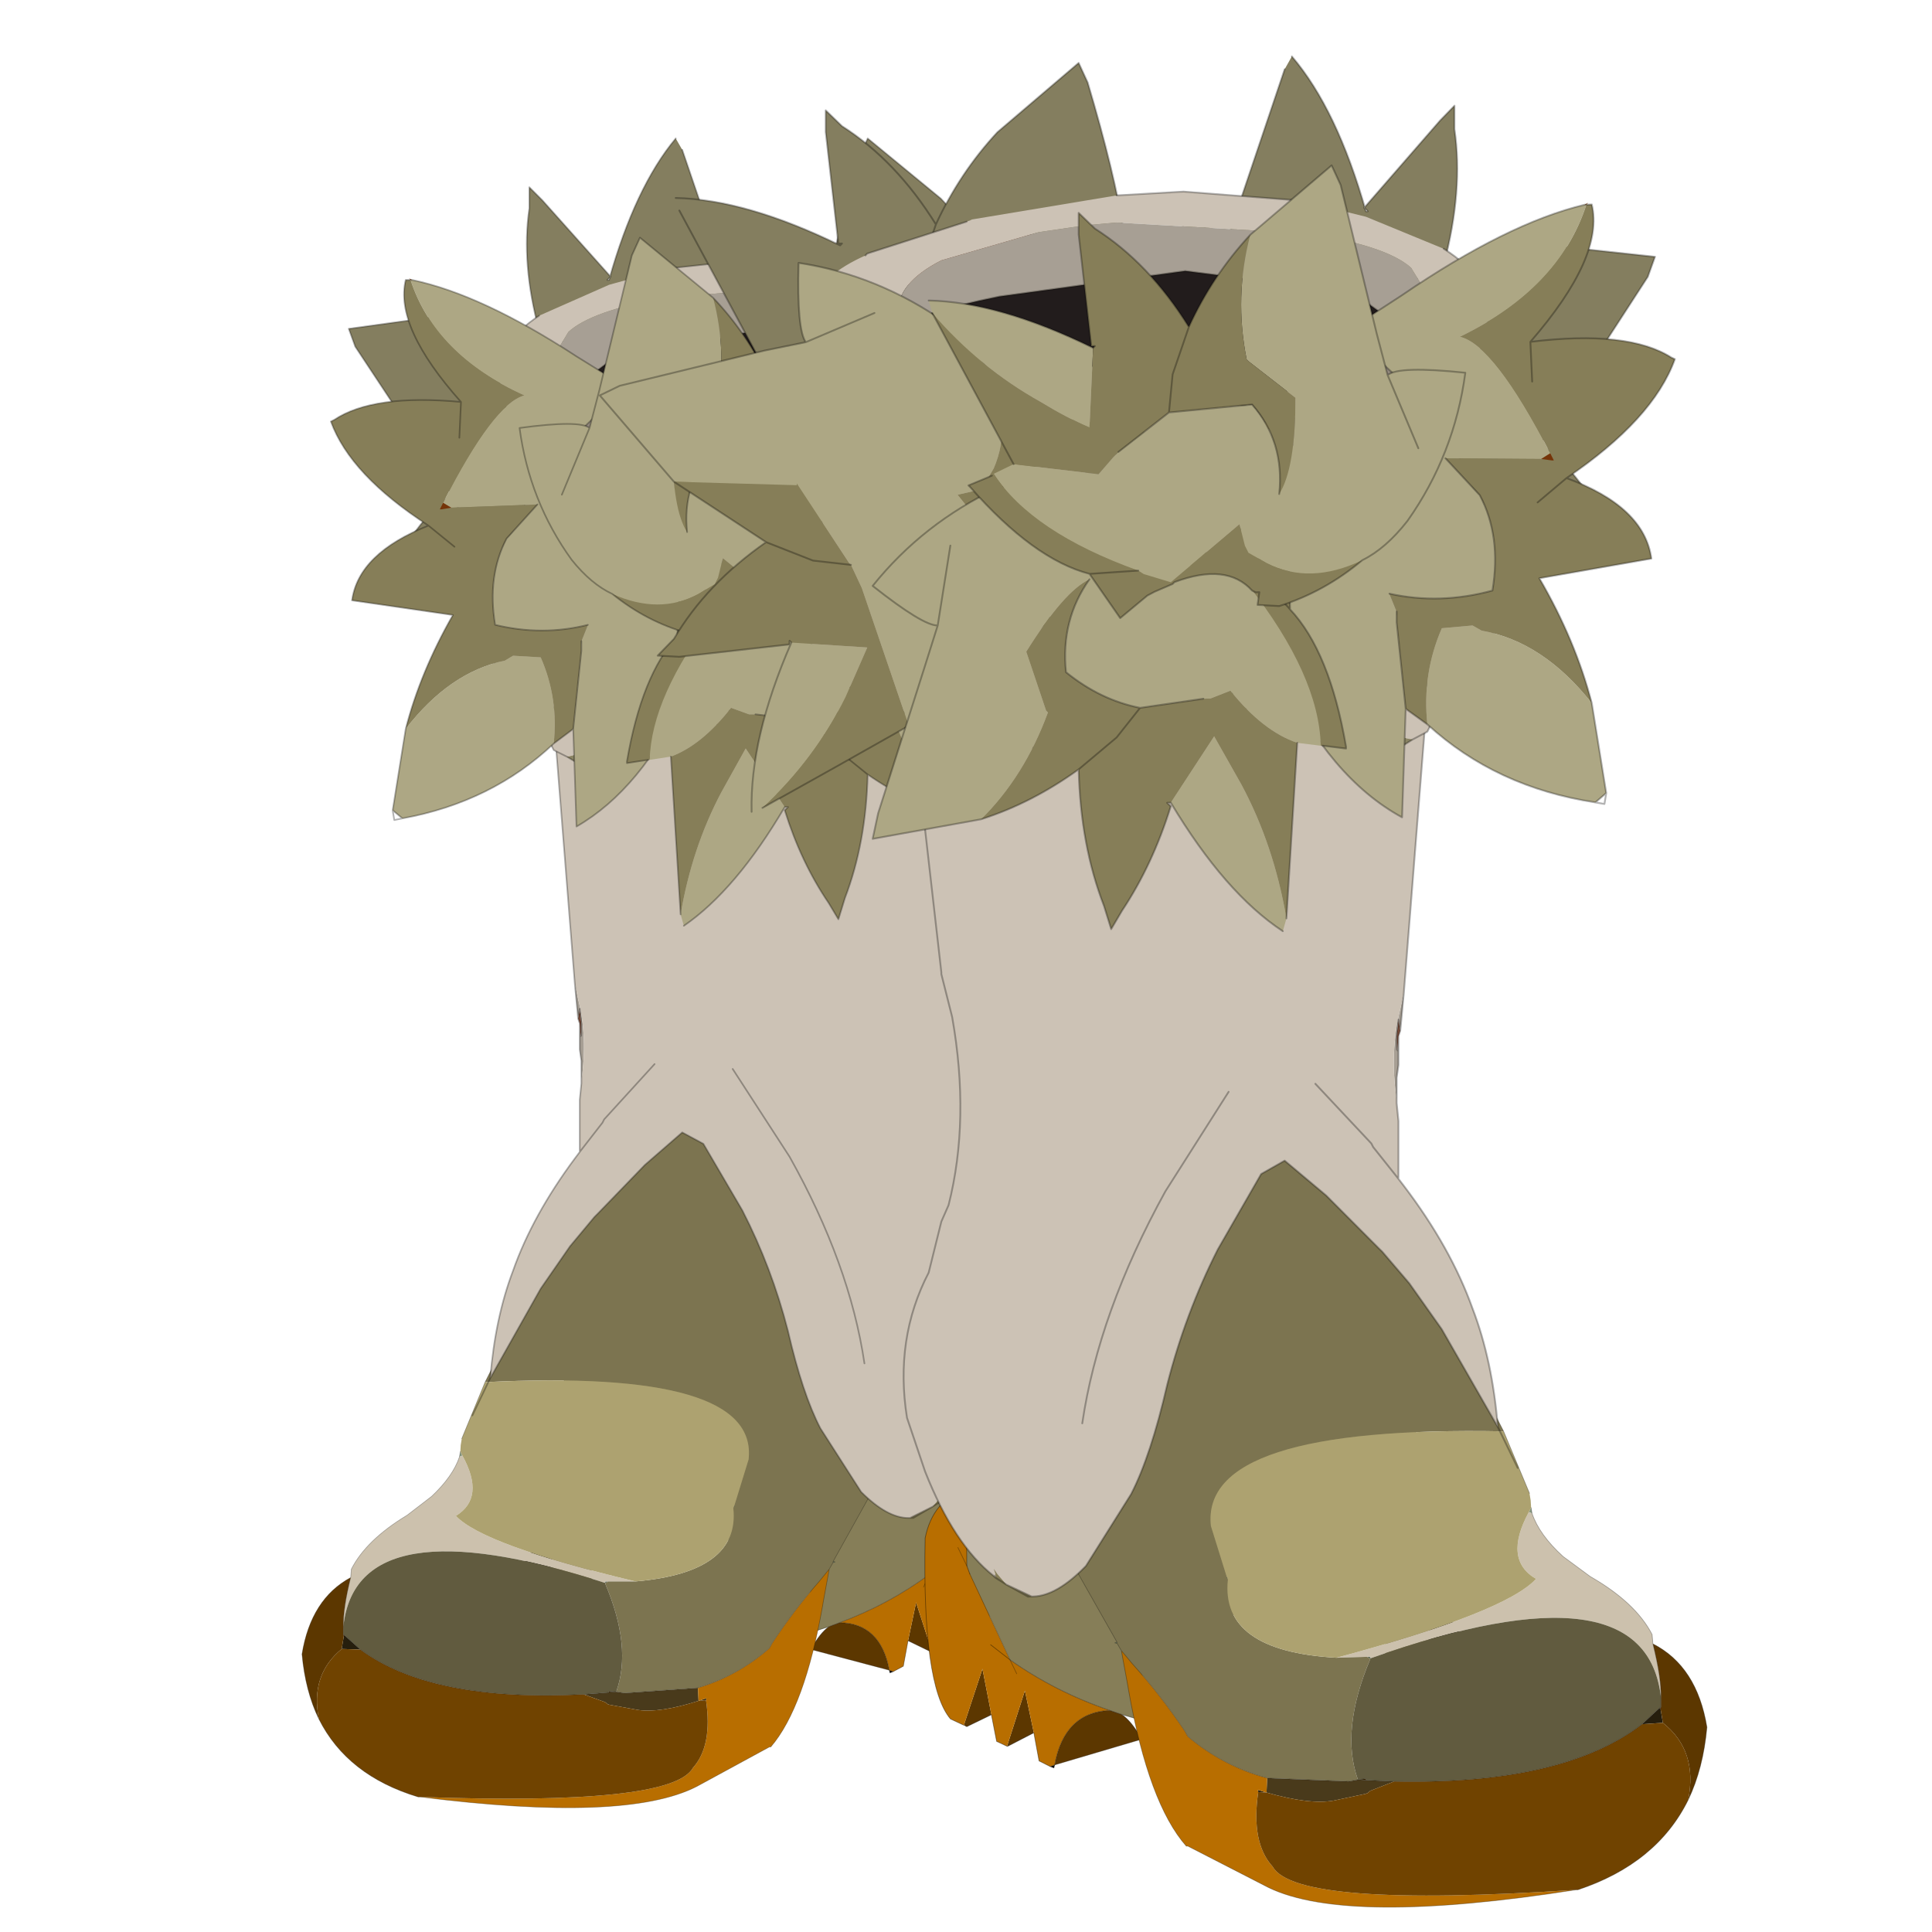 <?xml version="1.0" encoding="UTF-8" standalone="no"?>
<svg xmlns:xlink="http://www.w3.org/1999/xlink" height="440.0px" width="440.0px" xmlns="http://www.w3.org/2000/svg">
  <g transform="matrix(10.0, 0.0, 0.0, 10.0, 0.0, 0.0)">
    <use height="44.0" transform="matrix(1.0, 0.0, 0.0, 1.0, 0.0, 0.0)" width="44.0" xlink:href="#shape0"/>
    <use height="51.3" transform="matrix(0.741, 0.0, 0.0, 0.741, 6.312, 3.152)" width="31.4" xlink:href="#sprite0"/>
    <use height="51.3" transform="matrix(-0.823, 0.025, 0.0, 0.823, 39.503, 0.978)" width="31.4" xlink:href="#sprite0"/>
  </g>
  <defs>
    <g id="shape0" transform="matrix(1.0, 0.0, 0.0, 1.0, 0.0, 0.0)">
      <path d="M44.0 44.0 L0.0 44.0 0.0 0.0 44.0 0.0 44.0 44.0" fill="#43adca" fill-opacity="0.0" fill-rule="evenodd" stroke="none"/>
    </g>
    <g id="sprite0" transform="matrix(1.0, 0.0, 0.0, 1.0, 13.55, 31.45)">
      <use height="14.15" transform="matrix(1.0, 0.0, 0.0, 1.0, -11.35, -31.45)" width="27.1" xlink:href="#shape1"/>
      <use height="39.8" transform="matrix(-0.412, 0.0, 0.0, 0.412, 8.848, -0.418)" width="36.3" xlink:href="#sprite1"/>
      <use height="54.35" transform="matrix(-0.412, 0.0, -0.065, 0.399, 6.6, -1.822)" width="40.35" xlink:href="#sprite2"/>
      <use height="39.35" transform="matrix(1.0, 0.0, 0.0, 1.0, -11.9, -28.4)" width="29.75" xlink:href="#shape4"/>
    </g>
    <g id="shape1" transform="matrix(1.0, 0.0, 0.0, 1.0, 11.35, 31.45)">
      <path d="M1.25 -22.95 L1.65 -21.45 0.65 -21.3 0.45 -21.2 0.0 -21.0 -0.1 -21.0 Q-1.45 -20.3 -1.35 -19.25 L-1.4 -19.15 Q-1.35 -19.05 -1.45 -19.05 L-1.15 -18.85 -1.5 -18.35 Q-2.6 -17.7 -4.0 -17.55 -4.65 -17.25 -5.6 -17.3 -7.8 -17.6 -9.65 -18.9 -8.55 -20.45 -8.15 -20.45 L-8.8 -21.5 -11.15 -25.05 -11.35 -25.6 -8.45 -26.0 -5.5 -25.55 -4.25 -24.95 -3.45 -24.35 Q-4.35 -23.85 -5.1 -22.75 -4.95 -21.4 -3.75 -20.5 -4.95 -21.4 -5.1 -22.75 -4.35 -23.85 -3.45 -24.35 L-4.25 -24.95 -5.5 -25.55 Q-6.05 -27.6 -5.8 -29.3 L-5.8 -29.95 -5.4 -29.55 -3.3 -27.2 -3.4 -27.1 -3.35 -27.1 Q-2.55 -29.95 -1.3 -31.45 L-1.1 -31.1 0.45 -26.55 1.0 -26.8 1.1 -26.8 1.7 -27.1 1.7 -27.05 Q2.0 -24.35 1.25 -22.95 1.0 -22.35 0.35 -21.95 1.0 -22.35 1.25 -22.95 M-7.25 -18.45 L-8.15 -20.45 -7.25 -18.45 M-1.7 -24.65 L-3.45 -24.35 -1.7 -24.65" fill="#847e5f" fill-rule="evenodd" stroke="none"/>
      <path d="M-8.15 -20.45 Q-8.55 -20.45 -9.65 -18.9 -7.8 -17.6 -5.6 -17.3 -4.65 -17.25 -4.0 -17.55 -2.6 -17.7 -1.5 -18.35 L-1.15 -18.85 -1.45 -19.05 Q-1.35 -19.05 -1.4 -19.15 L-1.35 -19.25 Q-1.45 -20.3 -0.1 -21.0 L0.0 -21.0 0.45 -21.2 0.65 -21.3 1.65 -21.45 1.25 -22.95 Q1.0 -22.35 0.35 -21.95 M-5.5 -25.55 L-8.45 -26.0 -11.35 -25.6 -11.15 -25.05 -8.8 -21.5 -8.15 -20.45 -7.25 -18.45 M-3.75 -20.5 Q-4.95 -21.4 -5.1 -22.75 -4.35 -23.85 -3.45 -24.35 L-4.25 -24.95 -5.5 -25.55 Q-6.05 -27.6 -5.8 -29.3 L-5.8 -29.95 -5.4 -29.55 -3.3 -27.2 -3.4 -27.1 -3.35 -27.1 Q-2.55 -29.95 -1.3 -31.45 M-1.1 -31.1 L0.45 -26.55 M1.1 -26.8 L1.7 -27.1 1.7 -27.05 Q2.0 -24.35 1.25 -22.95 M-3.45 -24.35 L-1.7 -24.65" fill="none" stroke="#000000" stroke-linecap="round" stroke-linejoin="round" stroke-opacity="0.302" stroke-width="0.05"/>
      <path d="M11.3 -20.35 L10.45 -19.1 9.7 -19.7 9.5 -19.8 9.0 -20.0 8.95 -20.05 Q7.5 -20.55 6.8 -19.75 L6.7 -19.7 6.6 -19.7 6.65 -19.35 6.05 -19.3 Q4.8 -19.65 3.75 -20.5 3.1 -20.8 2.5 -21.55 1.2 -23.35 0.9 -25.6 2.75 -25.85 3.05 -25.6 L3.35 -26.75 Q3.6 -28.35 4.35 -30.9 L4.6 -31.45 6.85 -29.6 Q7.9 -28.5 8.55 -27.1 L9.0 -25.8 9.1 -24.75 6.8 -24.9 Q5.9 -23.85 6.05 -22.4 5.9 -23.85 6.8 -24.9 L9.1 -24.75 9.0 -25.8 8.55 -27.1 Q9.65 -28.9 11.15 -29.9 L11.6 -30.35 11.6 -29.75 11.25 -26.65 11.15 -26.65 11.2 -26.6 Q13.8 -27.95 15.75 -28.05 L15.65 -27.7 13.4 -23.45 13.95 -23.2 14.0 -23.15 14.65 -22.9 14.6 -22.85 Q12.85 -20.8 11.3 -20.35 L9.95 -20.4 11.3 -20.35 M2.2 -23.55 L3.05 -25.6 2.2 -23.55 M10.5 -23.7 Q9.9 -24.45 9.1 -24.75 9.9 -24.45 10.5 -23.7" fill="#847e5f" fill-rule="evenodd" stroke="none"/>
      <path d="M3.05 -25.6 Q2.75 -25.85 0.9 -25.6 1.2 -23.35 2.5 -21.55 3.1 -20.8 3.75 -20.5 4.8 -19.65 6.05 -19.3 L6.65 -19.35 6.6 -19.7 6.7 -19.7 6.8 -19.75 Q7.5 -20.55 8.95 -20.05 L9.0 -20.0 9.5 -19.8 9.7 -19.7 10.45 -19.1 11.3 -20.35 9.95 -20.4 M8.55 -27.1 Q7.9 -28.5 6.85 -29.6 L4.6 -31.45 4.35 -30.9 Q3.6 -28.35 3.35 -26.75 L3.05 -25.6 2.2 -23.55 M6.05 -22.4 Q5.9 -23.85 6.8 -24.9 L9.1 -24.75 9.0 -25.8 8.55 -27.1 Q9.65 -28.9 11.15 -29.9 L11.6 -30.35 11.6 -29.75 11.25 -26.65 11.15 -26.65 11.2 -26.6 Q13.8 -27.95 15.75 -28.05 M15.65 -27.7 L13.4 -23.45 M14.0 -23.15 L14.65 -22.9 14.6 -22.85 Q12.85 -20.8 11.3 -20.35 M9.1 -24.75 Q9.9 -24.45 10.5 -23.7" fill="none" stroke="#000000" stroke-linecap="round" stroke-linejoin="round" stroke-opacity="0.302" stroke-width="0.05"/>
    </g>
    <g id="sprite1" transform="matrix(1.0, 0.0, 0.0, 1.0, 16.0, 15.2)">
      <use height="39.8" transform="matrix(1.0, 0.0, 0.0, 1.0, -16.0, -15.2)" width="36.3" xlink:href="#shape2"/>
    </g>
    <g id="shape2" transform="matrix(1.0, 0.0, 0.0, 1.0, 16.0, 15.2)">
      <path d="M14.9 19.25 Q16.35 18.55 17.75 17.8 L18.05 12.55 20.2 16.25 Q20.55 20.8 19.45 23.9 L14.9 24.6 14.9 19.25 M17.75 17.8 L17.6 19.1 17.75 17.8 M-7.6 23.85 L-7.3 23.75 -7.35 23.95 -7.6 23.85" fill="#080706" fill-rule="evenodd" stroke="none"/>
      <path d="M-13.25 5.0 L-13.15 5.5 Q-13.55 -0.5 -12.05 -4.1 L-7.4 -11.85 Q2.6 -17.2 11.2 -13.95 L18.85 -2.9 16.7 0.9 Q18.0 6.9 18.05 12.55 L17.75 17.8 Q16.35 18.55 14.9 19.25 L14.9 14.35 -1.4 13.85 -1.4 20.95 -2.8 20.5 -3.6 20.2 Q-7.25 18.85 -10.3 16.6 L-13.0 10.75 -13.2 10.2 -13.25 5.0 M16.05 2.05 L16.7 0.9 16.05 2.05" fill="#867e58" fill-rule="evenodd" stroke="none"/>
      <path d="M-3.6 20.2 L-2.8 20.5 Q-2.15 20.95 -1.45 22.2 L-7.3 23.75 Q-6.65 20.25 -3.6 20.2 M-13.3 20.95 L-13.4 20.9 -12.15 17.15 -11.55 20.25 -13.2 21.0 -13.3 20.95 M-10.5 22.4 L-9.3 18.7 -8.7 21.55 -10.45 22.4 -10.5 22.4" fill="#5c3700" fill-rule="evenodd" stroke="none"/>
      <path d="M-13.25 5.0 L-13.2 10.2 -13.0 10.75 -10.3 16.6 Q-7.25 18.85 -3.6 20.2 -6.65 20.25 -7.3 23.75 L-7.6 23.85 -8.35 23.45 -8.7 21.55 -9.3 18.7 -10.5 22.4 -11.2 22.05 -11.55 20.25 -12.15 17.15 -13.4 20.9 -14.3 20.45 Q-16.2 18.15 -16.0 8.25 -15.5 5.75 -13.25 5.0 M-13.2 10.2 L-13.8 8.95 -13.2 10.2 M-10.3 16.6 L-11.6 15.55 -10.3 16.6 -9.85 17.55 -10.3 16.6" fill="#b86e00" fill-rule="evenodd" stroke="none"/>
      <path d="M16.7 0.9 L18.85 -2.9 11.2 -13.95 Q2.6 -17.2 -7.4 -11.85 L-12.05 -4.1 Q-13.55 -0.5 -13.15 5.5 L-13.25 5.0 -13.2 10.2 -13.0 10.75 M-10.3 16.6 Q-7.25 18.85 -3.6 20.2 L-2.8 20.5 -1.4 20.95 M14.9 19.25 Q16.35 18.55 17.75 17.8 L18.05 12.55 Q18.0 6.9 16.7 0.9 L16.05 2.05 M14.9 24.6 L19.45 23.9 Q20.55 20.8 20.2 16.25 L18.05 12.55 M17.6 19.1 L17.75 17.8 M-13.4 20.9 L-14.3 20.45 Q-16.2 18.15 -16.0 8.25 -15.5 5.75 -13.25 5.0 M-11.6 15.55 L-10.3 16.6 M-11.55 20.25 L-11.2 22.05 -10.5 22.4 M-8.7 21.55 L-8.35 23.45 -7.6 23.85 M-7.3 23.75 Q-6.65 20.25 -3.6 20.2 M-11.55 20.25 L-13.2 21.0 -13.3 20.95 M-8.7 21.55 L-10.45 22.4 -10.5 22.4 M-7.3 23.75 L-7.35 23.95 -7.6 23.85 M-1.45 22.2 Q-2.15 20.95 -2.8 20.5" fill="none" stroke="#000000" stroke-linecap="round" stroke-linejoin="round" stroke-opacity="0.4" stroke-width="0.05"/>
      <path d="M-13.0 10.75 L-10.3 16.6 -9.85 17.55 M-13.8 8.95 L-13.2 10.2 M-7.6 23.85 L-7.3 23.75 -1.45 22.2" fill="none" stroke="#000000" stroke-linecap="round" stroke-linejoin="round" stroke-opacity="0.302" stroke-width="0.05"/>
    </g>
    <g id="sprite2" transform="matrix(1.0, 0.0, 0.0, 1.0, 14.35, 26.65)">
      <use height="54.35" transform="matrix(1.0, 0.0, 0.0, 1.0, -14.35, -26.65)" width="40.35" xlink:href="#shape3"/>
    </g>
    <g id="shape3" transform="matrix(1.0, 0.0, 0.0, 1.0, 14.35, 26.65)">
      <path d="M16.65 0.25 L16.65 0.65 16.45 0.55 16.65 0.25 M4.3 10.35 L4.25 10.35 4.25 10.25 4.3 10.35" fill="#879880" fill-rule="evenodd" stroke="none"/>
      <path d="M-12.5 8.8 L-12.65 8.75 -12.5 8.7 -12.5 8.8" fill="#6a7a66" fill-rule="evenodd" stroke="none"/>
      <path d="M4.25 10.35 L4.25 10.4 4.05 10.25 4.25 10.25 4.25 10.35 M-4.4 4.6 L-4.5 4.45 -4.45 4.4 -4.4 4.6" fill="#54604f" fill-rule="evenodd" stroke="none"/>
      <path d="M2.15 18.75 L2.65 18.7 2.65 18.8 2.15 18.75" fill="#3d2800" fill-rule="evenodd" stroke="none"/>
      <path d="M23.1 14.45 L23.0 14.45 23.15 14.35 23.1 14.45" fill="#471c06" fill-rule="evenodd" stroke="none"/>
      <path d="M16.65 0.65 Q16.9 2.15 18.25 3.7 L19.85 5.15 Q22.6 7.05 23.35 9.3 L23.3 9.95 Q23.5 12.35 23.25 13.7 23.75 4.2 4.3 10.35 L4.25 10.25 4.05 10.25 2.0 10.25 Q13.8 7.45 16.2 5.2 14.2 3.8 16.45 0.55 L16.65 0.65" fill="#ccc1ad" fill-rule="evenodd" stroke="none"/>
      <path d="M-10.0 23.0 L-10.1 23.0 -10.05 23.0 -10.0 23.0" fill="#1c1b18" fill-rule="evenodd" stroke="none"/>
      <path d="M2.1 18.75 L2.15 18.75 2.65 18.8 4.5 18.95 2.8 19.55 2.6 19.7 2.45 19.75 0.25 20.15 Q-1.4 20.4 -4.15 19.45 L-3.95 18.45 1.45 18.85 2.1 18.75" fill="#493a1b" fill-rule="evenodd" stroke="none"/>
      <path d="M-4.15 19.45 L-4.7 19.4 -4.7 19.25 -4.15 19.45" fill="#302611" fill-rule="evenodd" stroke="none"/>
      <path d="M23.0 14.45 L23.1 14.45 23.1 15.45 21.7 15.5 23.0 14.45" fill="#261e0d" fill-rule="evenodd" stroke="none"/>
      <path d="M-12.5 8.7 L-14.35 3.85 Q-13.65 -11.0 -11.6 -13.65 L-11.2 -14.05 -4.4 -22.45 Q0.3 -26.3 6.0 -26.65 12.9 -13.65 15.65 -5.1 -4.6 -6.15 -4.95 0.85 L-4.45 4.4 -4.5 4.45 -4.4 4.6 Q-5.7 9.55 2.0 10.25 L4.05 10.25 4.25 10.4 Q1.45 15.3 2.1 18.75 L1.45 18.85 -3.95 18.45 Q-6.75 17.55 -8.8 15.4 L-8.95 15.0 Q-10.15 12.5 -11.7 10.25 L-12.3 9.3 -12.5 8.8 -12.5 8.7" fill="#7c7450" fill-rule="evenodd" stroke="none"/>
      <path d="M23.15 14.35 L23.0 14.45 21.7 15.5 Q15.75 19.55 4.5 18.95 L2.65 18.8 2.65 18.7 2.15 18.75 2.1 18.75 Q1.45 15.3 4.25 10.4 L4.25 10.35 4.3 10.35 Q23.75 4.2 23.25 13.7 L23.15 14.35" fill="#615b3f" fill-rule="evenodd" stroke="none"/>
      <path d="M15.65 -5.1 L16.7 -0.75 16.7 -0.25 16.65 0.25 16.45 0.55 Q14.2 3.8 16.2 5.2 13.8 7.45 2.0 10.25 -5.7 9.55 -4.4 4.6 L-4.45 4.4 -4.95 0.85 Q-4.6 -6.15 15.65 -5.1" fill="#ada270" fill-rule="evenodd" stroke="none"/>
      <path d="M15.45 26.85 Q-0.2 28.85 -5.05 26.05 L-10.0 23.0 -10.05 23.0 -10.1 23.0 Q-12.15 19.95 -12.25 12.1 L-12.25 11.85 -12.3 9.3 -11.7 10.25 Q-10.15 12.5 -8.95 15.0 L-8.8 15.4 Q-6.75 17.55 -3.95 18.45 L-4.15 19.45 -4.7 19.25 -4.7 19.4 Q-5.75 22.9 -4.55 24.6 -3.45 27.55 15.45 26.85" fill="#b86e00" fill-rule="evenodd" stroke="none"/>
      <path d="M23.95 20.85 Q21.15 25.2 15.6 26.85 L15.45 26.85 Q-3.45 27.55 -4.55 24.6 -5.75 22.9 -4.7 19.4 L-4.15 19.45 Q-1.4 20.4 0.25 20.15 L2.45 19.75 2.6 19.7 2.8 19.55 4.5 18.95 Q15.75 19.55 21.7 15.5 L23.1 15.45 Q25.15 17.45 23.95 20.85" fill="#704300" fill-rule="evenodd" stroke="none"/>
      <path d="M23.3 9.95 Q26.0 11.6 26.0 15.85 25.3 18.7 23.95 20.85 25.15 17.45 23.1 15.45 L23.1 14.45 23.15 14.35 23.25 13.7 Q23.5 12.35 23.3 9.95" fill="#5c3700" fill-rule="evenodd" stroke="none"/>
      <path d="M-12.5 8.7 L-14.35 3.85 Q-13.65 -11.0 -11.6 -13.65 L-11.2 -14.05 -4.4 -22.45 Q0.3 -26.3 6.0 -26.65 12.9 -13.65 15.65 -5.1 L16.7 -0.75 M16.65 0.25 L16.65 0.65 Q16.9 2.15 18.25 3.7 L19.85 5.15 Q22.6 7.05 23.35 9.3 L23.3 9.95 Q26.0 11.6 26.0 15.85 25.3 18.7 23.95 20.85 21.15 25.2 15.6 26.85 L15.45 26.85 Q-0.2 28.85 -5.05 26.05 L-10.0 23.0 -10.1 23.0 Q-12.15 19.95 -12.25 12.1 L-12.25 11.85 -12.3 9.3 -12.5 8.8 -12.65 8.75 -12.5 8.7 -12.5 8.8 M23.0 14.45 L23.1 14.45 23.15 14.35 23.0 14.45 21.7 15.5 M23.15 14.35 L23.25 13.7 Q23.5 12.35 23.3 9.95 M2.1 18.75 L2.15 18.75 2.65 18.7 M2.65 18.8 L4.5 18.95 Q15.75 19.55 21.7 15.5 M-3.95 18.45 L1.45 18.85 2.1 18.75 M2.15 18.75 L2.65 18.8 M-12.3 9.3 L-11.7 10.25 Q-10.15 12.5 -8.95 15.0 L-8.8 15.4 Q-6.75 17.55 -3.95 18.45" fill="none" stroke="#000000" stroke-linecap="round" stroke-linejoin="round" stroke-opacity="0.302" stroke-width="0.05"/>
    </g>
    <g id="shape4" transform="matrix(1.0, 0.0, 0.0, 1.0, 11.9, 28.4)">
      <path d="M-4.25 -4.25 L-4.3 -4.4 -4.25 -4.7 -4.2 -4.25 Q-4.2 -3.45 -4.25 -4.25" fill="#80503c" fill-rule="evenodd" stroke="none"/>
      <path d="M-4.4 -5.45 L-4.3 -5.0 Q-4.0 -3.8 -4.2 -2.5 L-4.2 -3.1 -4.25 -3.45 -4.25 -4.25 Q-4.2 -3.45 -4.2 -4.25 L-4.25 -4.7 -4.3 -4.4 -4.4 -5.45 M6.9 10.4 L6.9 10.3 6.95 10.35 6.9 10.4 M-3.3 -4.3 L-3.3 -4.2 -3.3 -4.3" fill="#a79f94" fill-rule="evenodd" stroke="none"/>
      <path d="M-5.3 -15.8 L-3.4 -18.0 -2.45 -18.4 Q9.45 -23.25 9.6 -19.05 L10.0 -20.5 8.4 -6.4 8.4 -6.35 8.1 -5.15 Q7.6 -2.3 8.2 0.05 L8.4 0.5 8.75 1.9 Q9.7 3.7 9.35 5.9 L8.85 7.4 Q8.05 9.45 6.95 10.35 L6.9 10.3 6.95 10.15 6.85 10.3 6.6 10.6 5.9 10.95 5.85 10.95 Q5.2 10.95 4.4 10.15 L3.15 8.2 Q2.6 7.15 2.15 5.2 1.65 3.25 0.75 1.5 L-0.45 -0.55 -1.1 -0.9 -2.25 0.1 -3.7 1.6 -3.8 1.7 -4.55 2.6 -5.45 3.9 -7.0 6.65 Q-6.85 4.8 -6.3 3.35 -5.7 1.65 -4.4 -0.1 L-4.25 -0.3 -4.25 -1.9 -4.2 -2.4 -4.2 -2.5 Q-4.0 -3.8 -4.3 -5.0 L-4.4 -5.45 -5.15 -14.9 -5.3 -15.8 -5.15 -14.9 -5.4 -15.7 -5.3 -15.8 M-1.95 -3.0 L-3.5 -1.3 -3.55 -1.2 -4.25 -0.3 -3.55 -1.2 -3.5 -1.3 -1.95 -3.0 M-3.3 -4.3 L-3.3 -4.2 -3.3 -4.3" fill="#ccc2b5" fill-rule="evenodd" stroke="none"/>
      <path d="M-5.3 -15.8 L-5.15 -14.9 -4.4 -5.45 M-4.2 -2.5 L-4.2 -2.4 -4.25 -1.9 -4.25 -0.3 -3.55 -1.2 -3.5 -1.3 -1.95 -3.0 M6.95 10.35 Q8.05 9.45 8.85 7.4 L9.35 5.9 Q9.7 3.7 8.75 1.9 L8.4 0.5 8.2 0.05 Q7.6 -2.3 8.1 -5.15 L8.4 -6.35 8.4 -6.4 10.0 -20.5 M5.9 10.95 L5.85 10.95 Q5.2 10.95 4.4 10.15 L3.15 8.2 Q2.6 7.15 2.15 5.2 1.65 3.25 0.75 1.5 L-0.45 -0.55 -1.1 -0.9 -2.25 0.1 -3.7 1.6 -3.8 1.7 -4.55 2.6 -5.45 3.9 -7.0 6.65 -7.55 7.8 M6.6 10.6 L6.9 10.4 6.95 10.35 M6.6 10.6 L6.0 10.95 5.9 10.95 6.6 10.6 M-4.25 -4.25 L-4.3 -4.4 -4.4 -5.45 M-4.25 -4.25 L-4.25 -3.45 -4.2 -3.1 -4.2 -2.5 M-4.3 -4.4 L-4.25 -4.7 -4.2 -4.25 Q-4.2 -3.45 -4.25 -4.25 M-4.4 -0.1 L-4.25 -0.3 M-7.0 6.65 Q-6.85 4.8 -6.3 3.35 -5.7 1.65 -4.4 -0.1" fill="none" stroke="#000000" stroke-linecap="round" stroke-linejoin="round" stroke-opacity="0.302" stroke-width="0.05"/>
      <path d="M0.45 -2.85 L2.2 -0.15 Q4.05 3.15 4.5 6.2" fill="none" stroke="#000000" stroke-linecap="round" stroke-linejoin="round" stroke-opacity="0.302" stroke-width="0.05"/>
      <path d="M10.0 -25.35 L6.35 -25.8 Q0.7 -26.2 -5.3 -24.2 L-4.35 -25.55 Q-0.25 -27.2 6.65 -26.7 L10.45 -26.15 10.0 -25.35" fill="#6e3f2c" fill-rule="evenodd" stroke="none"/>
      <path d="M-5.3 -24.2 Q0.7 -26.2 6.35 -25.8 L10.0 -25.35 Q6.6 -19.9 -4.05 -22.45 L-5.3 -24.2" fill="#1e1400" fill-rule="evenodd" stroke="none"/>
      <path d="M-5.3 -24.2 Q0.7 -26.2 6.35 -25.8 L10.0 -25.35 10.45 -26.15 6.65 -26.7 Q-0.25 -27.2 -4.35 -25.55 L-5.3 -24.2 -4.05 -22.45 Q6.6 -19.9 10.0 -25.35" fill="none" stroke="#000000" stroke-linecap="round" stroke-linejoin="round" stroke-opacity="0.302" stroke-width="0.05"/>
      <path d="M-0.55 -21.3 L-0.65 -21.15 -0.7 -21.15 Q-0.7 -21.5 -1.0 -22.05 L-0.55 -21.3 M2.1 -12.1 L2.1 -12.15 2.4 -11.9 2.1 -12.1" fill="#9c6800" fill-rule="evenodd" stroke="none"/>
      <path d="M12.35 -17.8 L11.95 -18.35 12.15 -18.15 12.35 -17.8" fill="#8c7729" fill-rule="evenodd" stroke="none"/>
      <path d="M-5.35 -22.05 L-5.25 -21.95 -5.35 -21.95 -5.35 -22.05 M6.3 -21.2 L6.3 -21.25 6.35 -21.2 6.3 -21.2 M-5.05 -19.3 L-5.0 -19.2 -5.0 -19.15 -5.05 -19.3" fill="#74191f" fill-rule="evenodd" stroke="none"/>
      <path d="M6.6 -21.25 L6.55 -21.2 6.5 -21.2 6.4 -21.2 6.35 -21.2 6.55 -21.25 6.6 -21.25 M2.35 -16.6 L2.35 -15.9 2.15 -16.65 2.35 -16.6 M6.55 -21.2 L6.55 -21.25 6.55 -21.2" fill="#511113" fill-rule="evenodd" stroke="none"/>
      <path d="M6.7 -21.25 L6.65 -21.25 6.7 -21.3 7.0 -21.35 6.7 -21.25" fill="#370c0c" fill-rule="evenodd" stroke="none"/>
      <path d="M6.4 -21.2 L6.35 -21.1 6.3 -21.2 6.35 -21.2 6.4 -21.2" fill="#8c1e21" fill-rule="evenodd" stroke="none"/>
      <path d="M-1.0 -19.45 L-0.95 -18.8 -1.15 -18.95 -1.0 -19.45 M7.45 -21.45 L7.4 -21.4 7.4 -21.45 7.45 -21.45 M11.95 -24.15 L12.05 -24.35 12.05 -24.0 11.95 -24.15 M2.15 -16.65 L2.35 -16.6 2.15 -16.65" fill="#58145c" fill-rule="evenodd" stroke="none"/>
      <path d="M9.45 -24.25 Q9.1 -23.95 6.75 -23.45 L5.85 -23.35 4.65 -23.15 4.55 -23.1 3.25 -22.85 1.65 -22.4 0.95 -22.15 Q-0.1 -21.8 -0.55 -21.3 L-1.0 -22.05 -1.25 -22.25 -1.95 -22.65 -2.85 -23.3 Q-3.5 -23.85 -3.9 -24.0 L-4.0 -24.1 -3.4 -24.55 -3.35 -24.6 -2.45 -24.95 1.65 -25.6 6.8 -25.05 Q9.1 -24.65 9.35 -24.3 L9.45 -24.25" fill="#221c1c" fill-rule="evenodd" stroke="none"/>
      <path d="M7.45 -21.45 L7.4 -21.45 7.45 -21.45" fill="#ada784" fill-rule="evenodd" stroke="none"/>
      <path d="M-1.15 -18.9 L-1.15 -18.95 -0.95 -18.8 -1.15 -18.9" fill="#938c69" fill-rule="evenodd" stroke="none"/>
      <path d="M9.6 -24.65 L9.45 -24.3 9.35 -24.3 9.6 -24.65 M-0.95 -18.8 L-0.85 -18.05 -0.8 -17.75 Q-1.35 -15.9 -2.7 -13.05 L-2.85 -12.8 -3.4 -12.35 -4.4 -12.3 -4.65 -12.45 Q-4.25 -12.5 -3.85 -12.8 L-3.7 -12.85 Q-2.7 -13.85 -1.85 -16.75 L-1.15 -18.9 -0.95 -18.8 M11.85 -23.5 Q11.3 -22.5 7.45 -21.45 L7.4 -21.45 7.4 -21.4 6.7 -21.25 7.0 -21.35 6.7 -21.3 6.65 -21.25 6.6 -21.25 6.55 -21.25 6.35 -21.2 6.3 -21.25 6.3 -21.2 5.1 -20.95 5.0 -20.9 5.1 -20.95 6.3 -21.2 6.35 -21.1 5.3 -20.6 5.1 -20.5 5.0 -20.9 1.65 -20.2 Q1.55 -20.75 2.15 -21.05 L3.5 -21.35 5.1 -21.65 6.6 -22.0 7.45 -22.2 8.8 -22.6 10.55 -23.25 11.95 -24.15 12.05 -24.0 11.85 -23.5" fill="#8a8463" fill-rule="evenodd" stroke="none"/>
      <path d="M9.6 -24.65 Q9.65 -25.5 8.4 -26.1 L5.7 -26.8 4.4 -26.95 3.55 -27.0 -1.55 -26.55 -1.65 -26.55 Q-3.9 -26.15 -4.6 -25.5 L-4.9 -25.0 -4.55 -24.45 Q-4.25 -24.1 -4.0 -24.1 L-3.9 -24.0 Q-3.5 -23.85 -2.85 -23.3 L-1.95 -22.65 -1.25 -22.25 -1.0 -22.05 Q-0.7 -21.5 -0.7 -21.15 L-0.65 -21.15 -0.55 -21.3 Q-0.1 -21.8 0.95 -22.15 L1.65 -22.4 3.25 -22.85 4.55 -23.1 4.65 -23.15 5.85 -23.35 6.75 -23.45 Q9.1 -23.95 9.45 -24.25 L9.45 -24.3 9.6 -24.65 M-1.0 -19.45 L-1.05 -20.15 -0.95 -20.65 -0.9 -20.8 -0.7 -21.15 -0.9 -20.8 -0.95 -20.65 -1.05 -20.15 -1.0 -19.45 -1.15 -18.95 -1.15 -18.9 -1.85 -16.75 Q-2.7 -13.85 -3.7 -12.85 L-3.85 -12.8 Q-4.25 -12.5 -4.65 -12.45 L-5.05 -12.65 -5.15 -12.85 -5.25 -13.5 -5.15 -13.7 Q-3.2 -18.15 -3.05 -19.9 -3.0 -20.4 -3.3 -20.65 L-3.6 -20.9 -5.25 -21.95 -3.6 -20.9 -3.3 -20.65 Q-3.0 -20.4 -3.05 -19.9 -3.2 -18.15 -5.15 -13.7 L-5.25 -13.5 -5.8 -13.75 -5.85 -13.8 Q-6.85 -15.05 -7.2 -16.05 -7.45 -17.85 -6.4 -18.4 -6.0 -17.3 -5.45 -16.7 L-5.4 -16.7 Q-5.25 -16.55 -5.1 -16.55 -4.75 -16.4 -4.6 -16.55 -4.3 -17.1 -5.0 -19.15 L-5.0 -19.2 -5.05 -19.3 -5.3 -20.7 -5.25 -21.95 -5.35 -22.05 -6.45 -23.1 Q-6.8 -23.55 -6.7 -24.05 -6.8 -25.15 -5.5 -26.0 L-3.35 -26.95 -1.55 -27.45 1.7 -27.8 3.55 -27.75 7.6 -27.2 7.55 -27.2 7.7 -27.15 10.45 -26.35 10.5 -26.3 Q11.7 -25.8 12.0 -25.05 L12.05 -24.9 12.05 -24.35 11.95 -24.15 10.55 -23.25 8.8 -22.6 7.45 -22.2 6.6 -22.0 5.1 -21.65 3.5 -21.35 2.15 -21.05 Q1.55 -20.75 1.65 -20.2 L1.7 -19.75 1.7 -19.2 1.7 -19.15 1.75 -19.0 1.85 -18.1 2.15 -16.65 2.35 -15.9 2.35 -16.6 2.45 -17.55 Q2.6 -18.95 4.15 -19.95 L5.1 -20.5 5.3 -20.6 6.35 -21.1 6.4 -21.2 6.5 -21.2 6.55 -21.2 6.6 -21.25 6.65 -21.25 6.7 -21.25 7.4 -21.4 7.45 -21.45 Q11.3 -22.5 11.85 -23.5 10.9 -20.5 11.95 -18.35 L12.35 -17.8 Q12.7 -16.7 11.95 -15.5 L11.1 -14.5 Q9.95 -13.6 6.45 -12.7 L4.85 -12.25 4.35 -12.2 4.3 -12.15 2.85 -11.95 2.8 -11.95 2.4 -11.9 2.1 -12.15 2.1 -12.1 1.9 -12.25 1.35 -12.6 1.3 -12.65 0.6 -13.45 Q-0.15 -14.55 -0.5 -16.15 L-0.7 -17.25 -0.8 -17.75 -0.85 -18.05 -0.95 -18.8 -1.0 -19.45 M3.7 -13.85 Q2.9 -14.5 2.35 -15.9 2.9 -14.5 3.7 -13.85 M-3.9 -24.0 L-3.9 -23.85 -3.8 -23.95 -3.9 -24.0" fill="#ccc2b5" fill-rule="evenodd" stroke="none"/>
      <path d="M-4.0 -24.1 Q-4.25 -24.1 -4.55 -24.45 L-4.9 -25.0 -4.6 -25.5 Q-3.9 -26.15 -1.65 -26.55 L-1.55 -26.55 3.55 -27.0 4.4 -26.95 5.7 -26.8 8.4 -26.1 Q9.65 -25.5 9.6 -24.65 L9.35 -24.3 Q9.1 -24.65 6.8 -25.05 L1.65 -25.6 -2.45 -24.95 -3.35 -24.6 -3.4 -24.55 -4.0 -24.1 M5.1 -20.5 L4.15 -19.95 Q2.6 -18.95 2.45 -17.55 L2.35 -16.6 2.15 -16.65 1.85 -18.1 1.75 -19.0 1.7 -19.15 1.7 -19.2 1.7 -19.75 1.65 -20.2 5.0 -20.9 5.1 -20.5 M-5.0 -19.15 Q-4.3 -17.1 -4.6 -16.55 -4.75 -16.4 -5.1 -16.55 -5.25 -16.55 -5.4 -16.7 L-5.45 -16.7 Q-6.0 -17.3 -6.4 -18.4 -7.45 -17.85 -7.2 -16.05 -7.7 -17.6 -6.75 -18.8 -6.1 -19.35 -5.35 -21.95 L-5.25 -21.95 -5.3 -20.7 -5.05 -19.3 -5.0 -19.15" fill="#a79f94" fill-rule="evenodd" stroke="none"/>
      <path d="M6.75 -23.45 L5.85 -23.35 4.65 -23.15 4.55 -23.1 3.25 -22.85 1.65 -22.4 0.95 -22.15 Q-0.1 -21.8 -0.55 -21.3 L-0.65 -21.15 -0.7 -21.15 -0.9 -20.8 -0.95 -20.65 -1.05 -20.15 -1.0 -19.45 -0.95 -18.8 -0.85 -18.05 -0.8 -17.75 -0.7 -17.25 -0.5 -16.15 Q-0.15 -14.55 0.6 -13.45 L1.3 -12.65 1.35 -12.6 1.9 -12.25 2.1 -12.1 2.4 -11.9 2.8 -11.95 2.85 -11.95 M4.3 -12.15 L4.35 -12.2 M12.35 -17.8 L11.95 -18.35 Q10.9 -20.5 11.85 -23.5 L12.05 -24.0 12.05 -24.35 12.05 -24.9 M6.65 -21.25 L6.6 -21.25 6.55 -21.2 6.5 -21.2 6.4 -21.2 M2.35 -15.9 Q2.9 -14.5 3.7 -13.85 M3.55 -27.75 L1.7 -27.8 -1.55 -27.45 M-5.5 -26.0 Q-6.8 -25.15 -6.7 -24.05 -6.8 -23.55 -6.45 -23.1 L-5.35 -22.05 -5.25 -21.95 -3.6 -20.9 -3.3 -20.65 Q-3.0 -20.4 -3.05 -19.9 -3.2 -18.15 -5.15 -13.7 L-5.25 -13.5 -5.15 -12.85 -5.05 -12.65 -4.65 -12.45 -4.4 -12.3 -3.4 -12.35 -2.85 -12.8 -2.7 -13.05 Q-1.35 -15.9 -0.8 -17.75 M-3.35 -24.6 L-2.45 -24.95 1.65 -25.6 6.8 -25.05 Q9.1 -24.65 9.35 -24.3 M10.5 -26.3 L10.45 -26.35 7.7 -27.15 M1.65 -20.2 L5.0 -20.9 5.1 -20.95 6.3 -21.2 M6.35 -21.2 L6.55 -21.25 6.6 -21.25 M6.55 -21.25 L6.55 -21.2 M6.35 -21.2 L6.3 -21.2 M6.65 -21.25 L6.7 -21.3 M2.15 -16.65 L1.85 -18.1 1.75 -19.0 1.7 -19.15 1.7 -19.2 1.7 -19.75 1.65 -20.2 M2.35 -15.9 L2.15 -16.65 M-1.0 -22.05 L-1.25 -22.25 -1.95 -22.65 -2.85 -23.3 Q-3.5 -23.85 -3.9 -24.0 L-4.0 -24.1 -3.4 -24.55 M-5.05 -19.3 L-5.0 -19.2 M-7.2 -16.05 Q-6.85 -15.05 -5.85 -13.8 L-5.8 -13.75 -5.25 -13.5 M-5.05 -19.3 L-5.3 -20.7 M-5.35 -21.95 Q-6.1 -19.35 -6.75 -18.8 -7.7 -17.6 -7.2 -16.05 M-0.55 -21.3 L-1.0 -22.05 M-5.35 -22.05 L-5.35 -21.95" fill="none" stroke="#000000" stroke-linecap="round" stroke-linejoin="round" stroke-opacity="0.302" stroke-width="0.05"/>
      <path d="M2.85 -11.95 L4.3 -12.15 M4.35 -12.2 L4.85 -12.25 6.45 -12.7 Q9.95 -13.6 11.1 -14.5 L11.95 -15.5 Q12.7 -16.7 12.35 -17.8" fill="none" stroke="#000000" stroke-linecap="round" stroke-linejoin="round" stroke-opacity="0.451" stroke-width="0.05"/>
      <path d="M-0.55 -20.9 L-0.15 -21.15 -0.25 -19.6 Q0.9 -16.6 -0.05 -13.45 L-1.0 -14.35 Q-2.35 -11.45 -4.35 -10.3 L-4.45 -13.3 -4.2 -15.7 -4.2 -16.0 -4.0 -16.5 Q-5.4 -16.15 -6.85 -16.5 -7.1 -18.0 -6.5 -19.15 L-5.55 -20.2 -8.2 -20.1 -8.45 -20.25 Q-6.9 -23.3 -5.95 -23.55 -8.7 -24.8 -9.45 -27.1 L-9.4 -27.1 Q-7.25 -26.65 -4.35 -24.75 L-2.9 -23.85 -3.0 -23.75 -3.0 -23.65 -4.3 -22.4 -4.35 -22.25 -4.2 -21.85 Q-3.75 -20.75 -2.4 -20.4 L-0.55 -20.9 M-5.05 -12.85 Q-6.95 -11.05 -9.7 -10.55 L-10.0 -10.8 -9.6 -13.3 Q-8.25 -15.05 -6.55 -15.4 L-6.3 -15.55 -5.45 -15.5 Q-4.9 -14.25 -5.05 -12.85 M-0.95 -14.4 L-1.05 -14.45 -1.05 -14.4 -1.0 -14.4 -1.0 -14.35 -1.0 -14.4 -0.95 -14.4 -0.3 -16.2 -0.95 -14.4" fill="#ada784" fill-rule="evenodd" stroke="none"/>
      <path d="M-1.0 -14.4 L-1.05 -14.4 -1.05 -14.45 -0.95 -14.4 -1.0 -14.4" fill="#433320" fill-rule="evenodd" stroke="none"/>
      <path d="M-4.45 -13.3 L-5.05 -12.85 Q-4.9 -14.25 -5.45 -15.5 L-6.3 -15.55 -6.55 -15.4 Q-8.25 -15.05 -9.6 -13.3 -9.15 -15.05 -8.15 -16.8 L-11.25 -17.25 Q-11.05 -18.7 -8.9 -19.55 -11.3 -21.1 -11.9 -22.75 L-11.8 -22.8 Q-10.6 -23.6 -7.9 -23.35 -9.95 -25.65 -9.6 -27.1 L-9.45 -27.1 Q-8.7 -24.8 -5.95 -23.55 -6.9 -23.3 -8.45 -20.25 L-8.55 -20.05 -8.5 -20.05 -8.2 -20.1 -5.55 -20.2 -6.5 -19.15 Q-7.1 -18.0 -6.85 -16.5 -5.4 -16.15 -4.0 -16.5 L-4.2 -16.0 -4.2 -15.7 -4.45 -13.3 M-7.95 -22.25 L-7.9 -23.35 -7.95 -22.25 M-8.1 -18.9 L-8.9 -19.55 -8.1 -18.9" fill="#867e58" fill-rule="evenodd" stroke="none"/>
      <path d="M-2.9 -23.85 L-2.55 -23.45 -3.0 -23.6 -2.9 -23.65 -3.0 -23.65 -3.0 -23.75 -2.9 -23.85" fill="#3d2d1c" fill-rule="evenodd" stroke="none"/>
      <path d="M-9.45 -27.1 L-9.5 -27.15 -9.4 -27.1 -9.45 -27.1 M-3.0 -23.6 L-3.0 -23.65 -2.9 -23.65 -3.0 -23.6 M-4.35 -22.25 L-4.3 -22.4 -4.35 -22.3 -4.35 -22.25 M-8.2 -20.1 L-8.5 -20.05 -8.55 -20.05 -8.45 -20.25 -8.2 -20.1" fill="#753408" fill-rule="evenodd" stroke="none"/>
      <path d="M-3.0 -23.65 Q-3.1 -22.5 -0.55 -20.9 L-2.4 -20.4 Q-3.75 -20.75 -4.2 -21.85 L-4.35 -22.25 -4.35 -22.3 -4.3 -22.4 -3.0 -23.65" fill="#140c03" fill-opacity="0.302" fill-rule="evenodd" stroke="none"/>
      <path d="M-9.6 -27.1 L-9.45 -27.1 -9.6 -27.1" fill="#3f1f00" fill-rule="evenodd" stroke="none"/>
      <path d="M-0.55 -20.9 L-0.15 -21.15 -0.25 -19.6 Q0.9 -16.6 -0.05 -13.45 L-1.0 -14.35 Q-2.35 -11.45 -4.35 -10.3 L-4.45 -13.3 -5.05 -12.85 Q-6.95 -11.05 -9.7 -10.55 L-9.95 -10.5 -10.0 -10.8 -9.6 -13.3 Q-9.15 -15.05 -8.15 -16.8 L-11.25 -17.25 Q-11.05 -18.7 -8.9 -19.55 -11.3 -21.1 -11.9 -22.75 L-11.8 -22.8 Q-10.6 -23.6 -7.9 -23.35 -9.95 -25.65 -9.6 -27.1 L-9.45 -27.1 -9.4 -27.1 Q-7.25 -26.65 -4.35 -24.75 L-2.9 -23.85 -2.55 -23.45 -3.0 -23.6 -3.0 -23.65 -3.0 -23.75 -2.9 -23.85 M-0.55 -20.9 L-2.4 -20.4 Q-3.75 -20.75 -4.2 -21.85 L-4.35 -22.25 -4.35 -22.3 -4.3 -22.4 -3.0 -23.65 M-1.0 -14.4 L-1.05 -14.4 -1.05 -14.45 -0.95 -14.4 -0.3 -16.2 M-1.0 -14.35 L-1.0 -14.4 -0.95 -14.4 M-4.45 -13.3 L-4.2 -15.7 -4.2 -16.0 M-4.0 -16.5 Q-5.4 -16.15 -6.85 -16.5 -7.1 -18.0 -6.5 -19.15 L-5.55 -20.2 M-10.0 -10.8 L-9.7 -10.55 M-8.9 -19.55 L-8.1 -18.9 M-7.9 -23.35 L-7.95 -22.25" fill="none" stroke="#000000" stroke-linecap="round" stroke-linejoin="round" stroke-opacity="0.302" stroke-width="0.05"/>
      <path d="M12.15 -23.95 L13.3 -23.75 17.3 -22.9 17.85 -22.65 15.8 -20.2 12.4 -20.0 12.4 -20.05 10.95 -17.8 10.9 -17.75 10.6 -17.1 9.3 -13.25 9.05 -12.6 Q7.5 -13.65 6.6 -16.65 L6.5 -16.85 6.35 -17.55 7.95 -19.6 7.45 -19.7 7.25 -19.8 6.95 -20.3 Q6.4 -21.55 7.15 -23.05 7.45 -23.75 8.25 -24.35 10.15 -25.75 12.35 -26.15 12.4 -24.3 12.15 -23.95 L10.25 -24.7 12.15 -23.95 M13.35 -11.1 Q11.9 -12.4 11.05 -14.1 L10.45 -15.45 12.55 -15.65 Q13.7 -13.05 13.65 -11.0 L13.35 -11.1" fill="#ada784" fill-rule="evenodd" stroke="none"/>
      <path d="M10.9 -17.75 L10.95 -17.8 12.4 -20.05 12.4 -20.0 15.8 -20.2 13.25 -18.45 11.95 -17.9 10.9 -17.75 11.95 -17.9 13.25 -18.45 Q14.9 -17.35 15.8 -15.85 L16.25 -15.4 15.65 -15.35 12.6 -15.6 12.6 -15.7 12.55 -15.65 10.45 -15.45 11.05 -14.1 Q11.9 -12.4 13.35 -11.1 11.35 -12.15 9.3 -13.25 L10.6 -17.1 10.9 -17.75 M6.45 -15.3 L5.35 -16.05 5.95 -16.95 6.05 -17.1 6.3 -17.6 6.3 -17.65 Q6.95 -19.15 6.15 -19.85 L6.15 -19.95 6.15 -20.05 5.8 -20.0 5.8 -20.55 Q6.2 -21.9 7.15 -23.05 6.4 -21.55 6.95 -20.3 L7.25 -19.8 7.45 -19.7 7.95 -19.6 6.35 -17.55 6.5 -16.85 6.6 -16.65 Q6.3 -15.85 6.45 -15.3 6.3 -15.85 6.6 -16.65 7.5 -13.65 9.05 -12.6 L9.0 -12.55 8.75 -11.95 8.7 -12.0 Q6.8 -13.7 6.45 -15.3" fill="#867e58" fill-rule="evenodd" stroke="none"/>
      <path d="M15.8 -20.2 L17.85 -22.65 17.3 -22.9 13.3 -23.75 12.15 -23.95 10.25 -24.7 M10.9 -17.75 L11.95 -17.9 13.25 -18.45 15.8 -20.2 M9.3 -13.25 Q11.35 -12.15 13.35 -11.1 M12.55 -15.65 L12.6 -15.7 12.6 -15.6 15.65 -15.35 16.25 -15.4 15.8 -15.85 Q14.9 -17.35 13.25 -18.45 M7.15 -23.05 Q6.2 -21.9 5.8 -20.55 L5.8 -20.0 6.15 -20.05 6.15 -19.95 6.15 -19.85 Q6.95 -19.15 6.3 -17.65 L6.3 -17.6 6.05 -17.1 5.95 -16.95 5.35 -16.05 6.45 -15.3 Q6.3 -15.85 6.6 -16.65 M7.15 -23.05 Q7.45 -23.75 8.25 -24.35 10.15 -25.75 12.35 -26.15 12.4 -24.3 12.15 -23.95 M6.45 -15.3 Q6.8 -13.7 8.7 -12.0 L8.75 -11.95 9.0 -12.55 M13.65 -11.0 Q13.7 -13.05 12.55 -15.65" fill="none" stroke="#000000" stroke-linecap="round" stroke-linejoin="round" stroke-opacity="0.302" stroke-width="0.05"/>
      <path d="M8.15 -18.2 L8.5 -16.0 8.15 -18.2 M7.3 -10.6 L10.3 -10.15 10.15 -10.85 8.85 -14.9 8.5 -16.0 Q8.9 -16.0 10.3 -17.15 8.9 -18.85 6.85 -19.75 L5.25 -20.05 Q3.65 -19.8 3.0 -18.6 L2.7 -18.05 2.7 -17.85 2.9 -17.3 0.5 -17.55 -0.05 -16.95 -0.1 -16.85 Q-2.05 -14.3 -2.1 -12.35 L-1.45 -12.45 Q-0.5 -12.8 0.4 -13.95 L0.95 -13.75 1.15 -13.75 2.9 -13.55 Q4.0 -13.8 4.95 -14.6 5.1 -16.05 4.3 -17.15 5.0 -16.85 6.05 -15.2 L5.5 -13.55 5.45 -13.5 Q6.1 -11.75 7.3 -10.6 M-1.15 -7.6 L-1.05 -7.25 Q0.55 -8.35 2.05 -10.9 L0.85 -12.7 0.1 -11.35 Q-0.8 -9.65 -1.15 -7.6" fill="#ada784" fill-rule="evenodd" stroke="none"/>
      <path d="M5.25 -20.05 L2.6 -19.8 2.15 -19.5 2.35 -19.2 2.3 -19.1 2.2 -19.05 Q2.05 -17.95 0.6 -17.65 L0.5 -17.65 -0.05 -17.6 -0.25 -17.55 -1.2 -17.65 -1.25 -16.15 Q-2.35 -14.95 -2.8 -12.3 L-2.8 -12.25 -2.15 -12.35 -2.1 -12.35 Q-2.05 -14.3 -0.1 -16.85 L-0.05 -16.95 0.5 -17.55 2.9 -17.3 2.7 -17.85 2.7 -18.05 3.0 -18.6 Q3.65 -19.8 5.25 -20.05 M-1.45 -12.45 L-1.15 -7.6 Q-0.8 -9.65 0.1 -11.35 L0.85 -12.7 2.05 -10.9 2.15 -10.9 2.05 -10.8 Q2.55 -9.2 3.4 -7.95 L3.7 -7.45 3.9 -8.1 Q4.55 -9.8 4.6 -11.9 5.9 -11.0 7.3 -10.6 6.1 -11.75 5.45 -13.5 L5.5 -13.55 6.05 -15.2 Q5.0 -16.85 4.3 -17.15 5.1 -16.05 4.95 -14.6 4.0 -13.8 2.9 -13.55 L1.15 -13.75 0.95 -13.75 0.4 -13.95 Q-0.5 -12.8 -1.45 -12.45 M4.6 -11.9 L3.55 -12.75 2.9 -13.55 3.55 -12.75 4.6 -11.9 M-0.1 -16.85 Q-0.85 -16.65 -1.25 -16.15 -0.85 -16.65 -0.1 -16.85" fill="#867e58" fill-rule="evenodd" stroke="none"/>
      <path d="M8.5 -16.0 L8.15 -18.2 M7.3 -10.6 L10.3 -10.15 10.15 -10.85 8.85 -14.9 8.5 -16.0 Q8.9 -16.0 10.3 -17.15 8.9 -18.85 6.85 -19.75 L5.25 -20.05 2.6 -19.8 2.15 -19.5 2.35 -19.2 2.3 -19.1 2.2 -19.05 Q2.05 -17.95 0.6 -17.65 L0.5 -17.65 -0.05 -17.6 -0.25 -17.55 -1.2 -17.65 -1.25 -16.15 Q-2.35 -14.95 -2.8 -12.3 L-2.8 -12.25 -2.15 -12.35 M-1.45 -12.45 L-1.15 -7.6 M-1.05 -7.25 Q0.55 -8.35 2.05 -10.9 L2.15 -10.9 2.05 -10.8 Q2.55 -9.2 3.4 -7.95 L3.7 -7.45 3.9 -8.1 Q4.55 -9.8 4.6 -11.9 5.9 -11.0 7.3 -10.6 M4.3 -17.15 Q5.1 -16.05 4.95 -14.6 4.0 -13.8 2.9 -13.55 L1.15 -13.75 M2.9 -13.55 L3.55 -12.75 4.6 -11.9 M-1.25 -16.15 Q-0.85 -16.65 -0.1 -16.85" fill="none" stroke="#000000" stroke-linecap="round" stroke-linejoin="round" stroke-opacity="0.302" stroke-width="0.05"/>
      <path d="M-4.8 -20.5 L-3.95 -22.55 -4.8 -20.5 M-0.15 -26.55 L-2.4 -28.4 -2.65 -27.85 -3.65 -23.7 -3.95 -22.55 Q-4.25 -22.8 -6.1 -22.55 -5.8 -20.3 -4.5 -18.5 -3.9 -17.75 -3.25 -17.45 -1.8 -16.8 -0.6 -17.45 L-0.1 -17.75 0.0 -17.95 0.15 -18.55 2.05 -17.0 2.8 -17.25 2.95 -17.35 Q5.9 -18.5 6.95 -20.15 L6.4 -20.4 4.05 -20.05 3.65 -20.5 3.5 -20.65 2.1 -21.7 -0.2 -21.85 Q-1.1 -20.8 -0.95 -19.35 -1.4 -20.05 -1.4 -22.0 L-0.1 -23.05 -0.05 -23.1 Q0.3 -24.85 -0.15 -26.55 M8.65 -24.65 L8.75 -25.0 Q6.8 -24.9 4.2 -23.55 L4.3 -21.35 Q4.95 -21.65 5.65 -22.1 7.35 -23.1 8.65 -24.65" fill="#ada784" fill-rule="evenodd" stroke="none"/>
      <path d="M-3.25 -17.45 Q-2.2 -16.6 -0.95 -16.25 L-0.35 -16.3 -0.4 -16.65 -0.3 -16.65 -0.2 -16.7 Q0.5 -17.5 1.95 -17.0 L2.0 -16.95 2.5 -16.75 2.7 -16.65 3.45 -16.05 4.3 -17.3 Q5.85 -17.75 7.6 -19.8 L7.65 -19.85 7.0 -20.1 6.95 -20.15 Q5.9 -18.5 2.95 -17.35 L2.8 -17.25 2.05 -17.0 0.15 -18.55 0.0 -17.95 -0.1 -17.75 -0.6 -17.45 Q-1.8 -16.8 -3.25 -17.45 M6.4 -20.4 L8.65 -24.65 Q7.35 -23.1 5.65 -22.1 4.95 -21.65 4.3 -21.35 L4.2 -23.55 4.15 -23.6 4.25 -23.6 4.6 -26.7 4.6 -27.3 4.15 -26.85 Q2.65 -25.85 1.55 -24.05 0.9 -25.45 -0.15 -26.55 0.3 -24.85 -0.05 -23.1 L-0.1 -23.05 -1.4 -22.0 Q-1.4 -20.05 -0.95 -19.35 -1.1 -20.8 -0.2 -21.85 L2.1 -21.7 3.5 -20.65 3.65 -20.5 4.05 -20.05 6.4 -20.4 M1.55 -24.05 L2.0 -22.75 2.1 -21.7 2.0 -22.75 1.55 -24.05 M2.95 -17.35 L4.3 -17.3 2.95 -17.35" fill="#867e58" fill-rule="evenodd" stroke="none"/>
      <path d="M-3.95 -22.55 L-4.8 -20.5 M-0.15 -26.55 L-2.4 -28.4 -2.65 -27.85 -3.65 -23.7 -3.95 -22.55 Q-4.25 -22.8 -6.1 -22.55 -5.8 -20.3 -4.5 -18.5 -3.9 -17.75 -3.25 -17.45 -2.2 -16.6 -0.95 -16.25 L-0.35 -16.3 -0.4 -16.65 -0.3 -16.65 -0.2 -16.7 Q0.5 -17.5 1.95 -17.0 L2.0 -16.95 2.5 -16.75 2.7 -16.65 3.45 -16.05 4.3 -17.3 Q5.85 -17.75 7.6 -19.8 L7.65 -19.85 7.0 -20.1 M6.4 -20.4 L8.65 -24.65 M8.75 -25.0 Q6.8 -24.9 4.2 -23.55 L4.15 -23.6 4.25 -23.6 4.6 -26.7 4.6 -27.3 4.15 -26.85 Q2.65 -25.85 1.55 -24.05 0.9 -25.45 -0.15 -26.55 M-0.95 -19.35 Q-1.1 -20.8 -0.2 -21.85 L2.1 -21.7 3.5 -20.65 M2.1 -21.7 L2.0 -22.75 1.55 -24.05 M4.3 -17.3 L2.95 -17.35" fill="none" stroke="#000000" stroke-linecap="round" stroke-linejoin="round" stroke-opacity="0.302" stroke-width="0.05"/>
    </g>
  </defs>
</svg>
